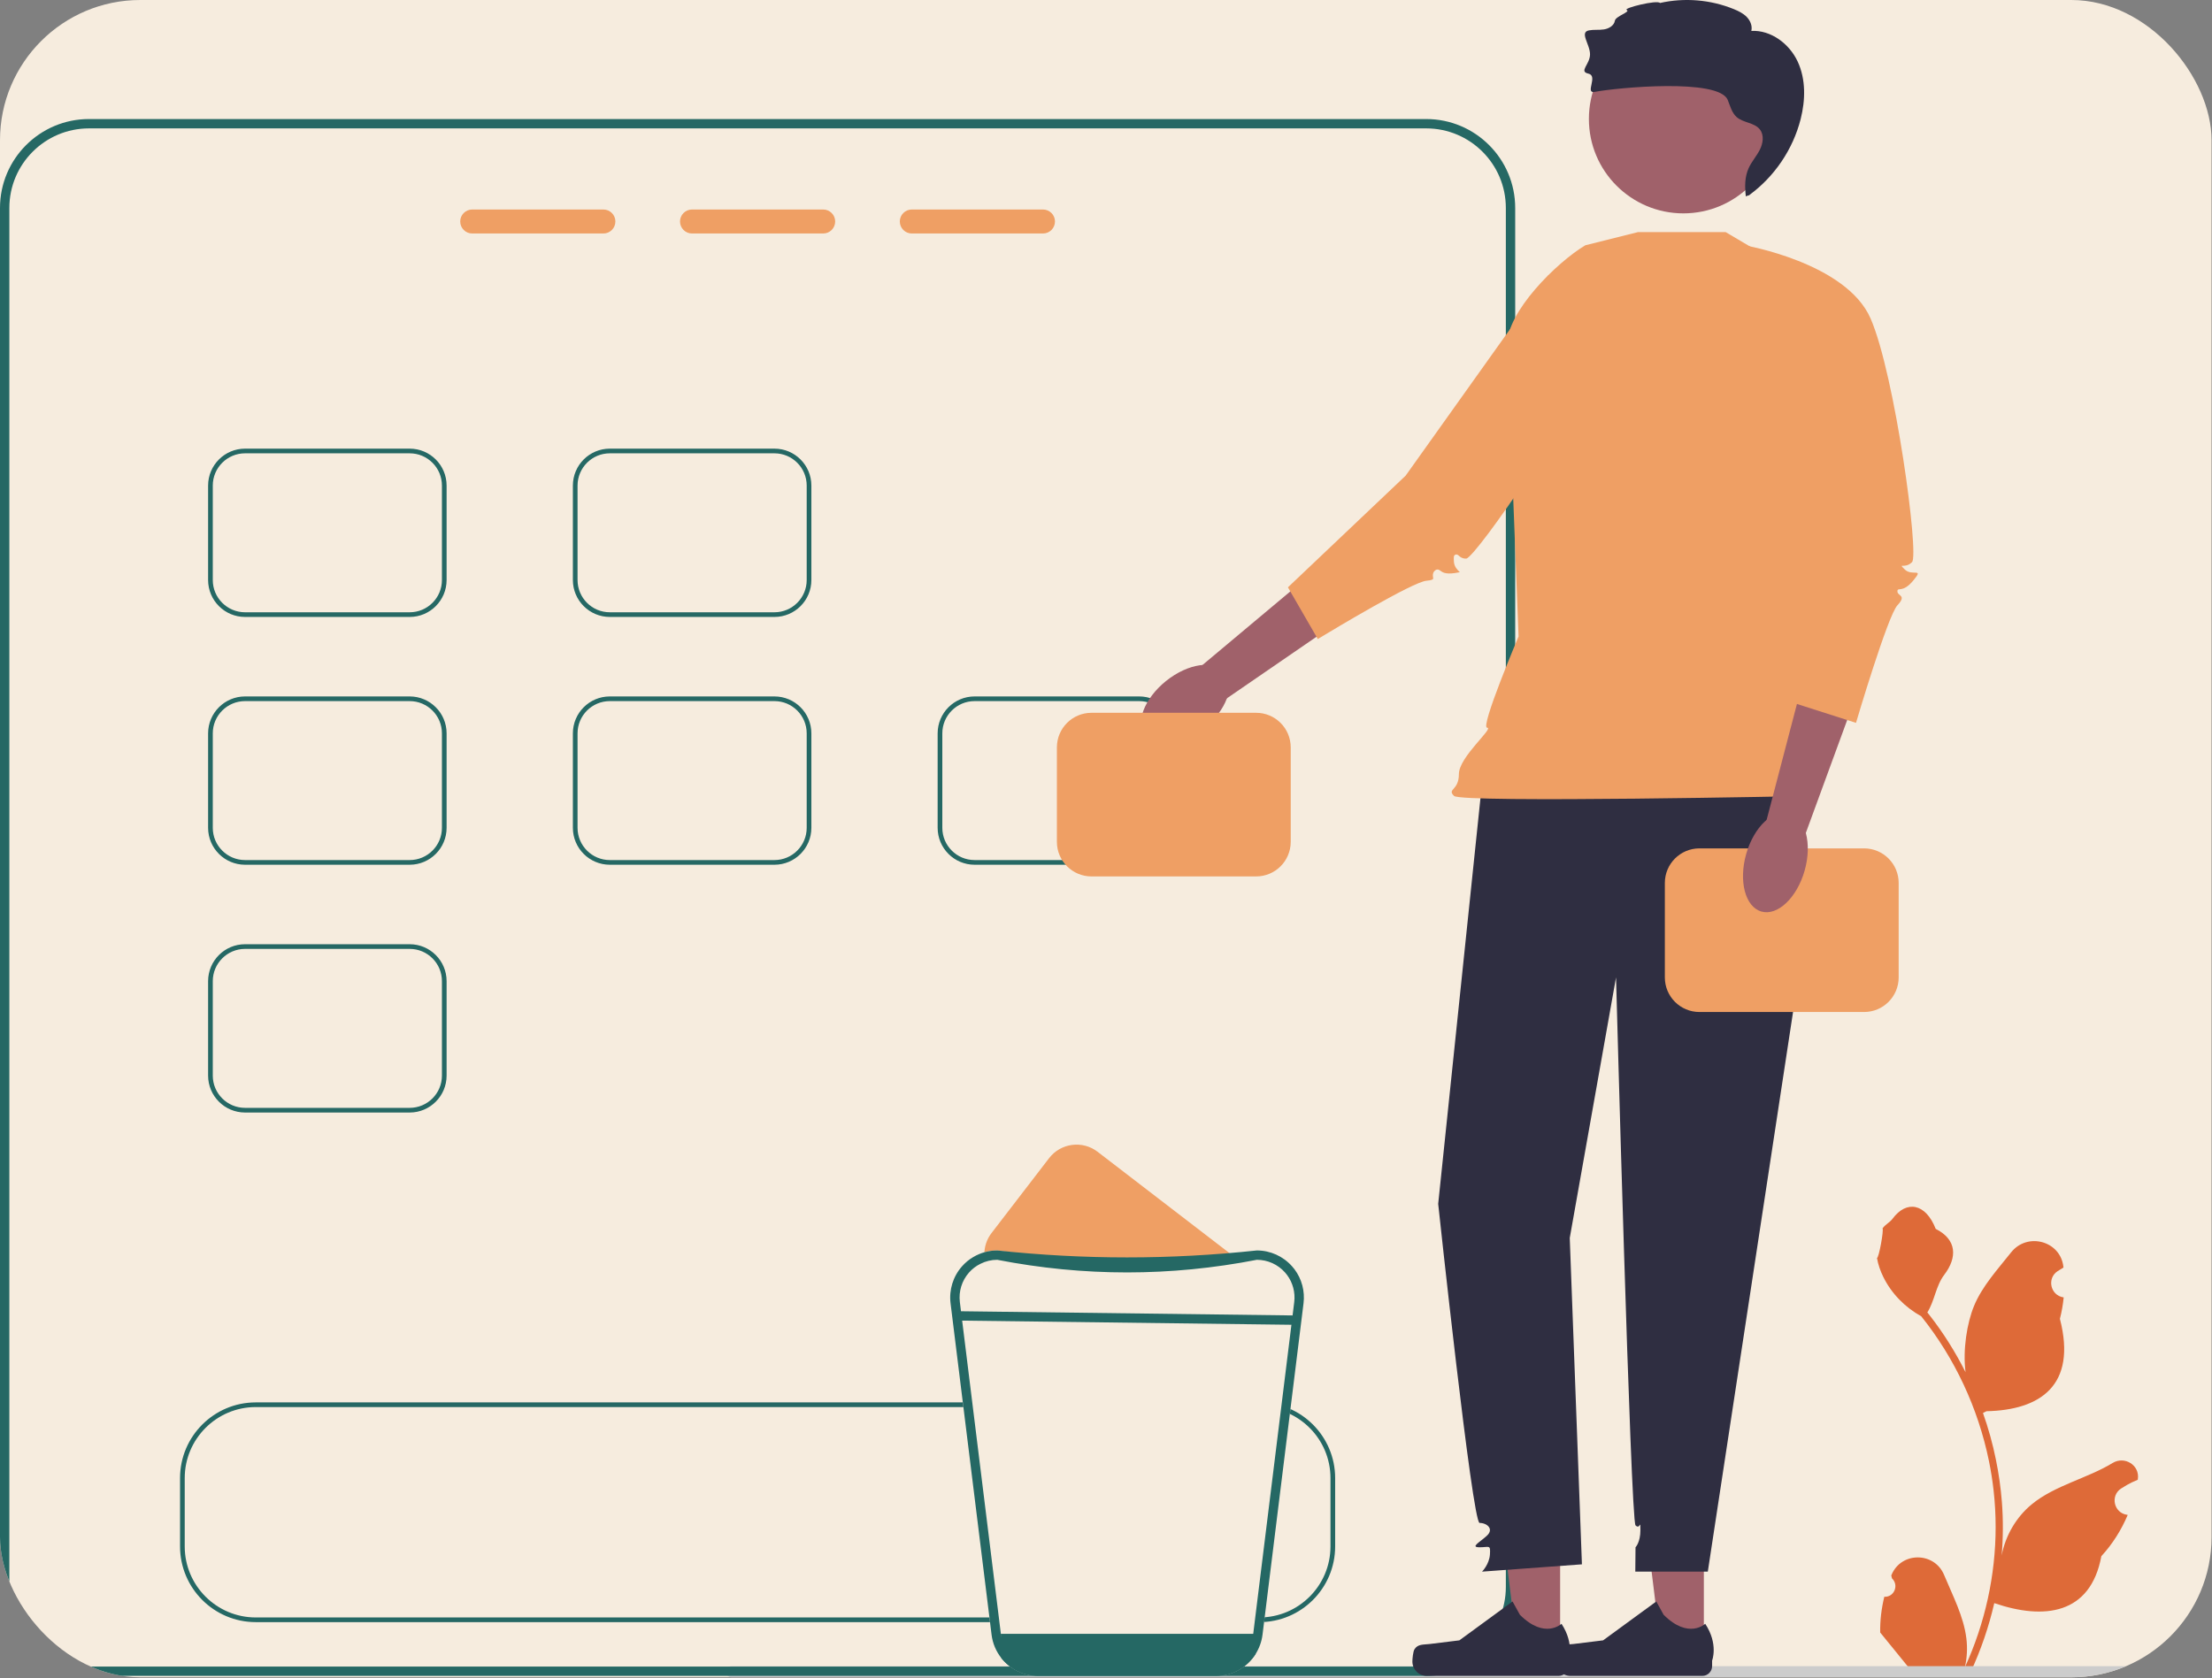 <svg width="473" height="359" viewBox="0 0 473 359" fill="none" xmlns="http://www.w3.org/2000/svg">
<rect x="0" y="0" width="473" height="359" fill="#808080" stroke="none"/>
<g clip-path="url(#clip0_397_680)">
<rect width="472.906" height="358.762" rx="30" fill="#F6ECDE"/>
<path d="M402.927 341.537C404.993 341.667 406.135 339.1 404.572 337.604L404.416 336.986C404.437 336.936 404.457 336.887 404.478 336.837C406.567 331.856 413.648 331.89 415.719 336.879C417.558 341.307 419.899 345.743 420.475 350.425C420.733 352.492 420.617 354.597 420.159 356.626C424.467 347.215 426.734 336.939 426.734 326.605C426.734 324.008 426.592 321.412 426.301 318.822C426.062 316.703 425.733 314.598 425.306 312.511C423 301.234 418.008 290.493 410.806 281.522C407.344 279.629 404.457 276.671 402.713 273.125C402.087 271.846 401.596 270.471 401.363 269.069C401.757 269.121 402.849 263.12 402.552 262.752C403.101 261.919 404.083 261.505 404.683 260.692C407.665 256.649 411.774 257.355 413.919 262.849C418.502 265.162 418.546 268.997 415.734 272.686C413.946 275.033 413.7 278.208 412.13 280.721C412.292 280.928 412.46 281.128 412.621 281.335C415.582 285.132 418.143 289.215 420.302 293.503C419.692 288.737 420.593 282.995 422.129 279.294C423.877 275.076 427.153 271.524 430.039 267.879C433.505 263.499 440.612 265.41 441.223 270.962C441.229 271.016 441.235 271.069 441.24 271.123C440.812 271.365 440.392 271.622 439.982 271.893C437.642 273.44 438.451 277.067 441.223 277.495L441.286 277.504C441.13 279.048 440.866 280.579 440.478 282.084C444.18 296.4 436.188 301.614 424.777 301.848C424.525 301.977 424.279 302.106 424.027 302.229C425.184 305.484 426.107 308.823 426.792 312.208C427.405 315.198 427.832 318.221 428.071 321.257C428.368 325.087 428.342 328.936 428.019 332.76L428.038 332.624C428.859 328.413 431.145 324.48 434.465 321.754C439.411 317.691 446.398 316.195 451.733 312.93C454.302 311.358 457.593 313.389 457.144 316.367L457.123 316.51C456.328 316.832 455.553 317.207 454.804 317.627C454.375 317.869 453.955 318.126 453.545 318.397C451.206 319.944 452.014 323.571 454.786 323.999L454.849 324.008C454.894 324.015 454.933 324.021 454.978 324.028C453.615 327.264 451.717 330.267 449.34 332.857C447.025 345.354 437.084 346.54 426.45 342.9H426.443C425.28 347.964 423.582 352.912 421.399 357.627H403.378C403.314 357.427 403.256 357.22 403.198 357.02C404.864 357.123 406.543 357.026 408.184 356.723C406.847 355.082 405.51 353.428 404.173 351.788C404.141 351.756 404.115 351.723 404.089 351.691C403.411 350.851 402.726 350.018 402.048 349.179L402.048 349.178C402.005 346.6 402.315 344.03 402.927 341.537Z" fill="#DE6A38"/>
<path d="M155.236 357.572C155.236 358.232 155.766 358.762 156.426 358.762H471.716C472.376 358.762 472.906 358.232 472.906 357.572C472.906 356.912 472.376 356.382 471.716 356.382H156.426C155.766 356.382 155.236 356.912 155.236 357.572Z" fill="#CCCCCC"/>
<path d="M273.68 271.582L268.81 275.492L267.25 276.752C267.11 276.562 266.95 276.362 266.79 276.182C265.26 274.452 263.06 273.462 260.76 273.462H221.68C221.55 272.802 221.52 272.132 221.58 271.462C221.75 269.522 222.68 267.652 224.32 266.342L251.77 244.292C254.95 241.732 259.61 242.242 262.17 245.432L274.82 261.182C277.38 264.372 276.87 269.022 273.68 271.582Z" fill="#F6ECDE"/>
<path d="M265.5 273.462H217.24C215.98 273.462 214.75 273.762 213.65 274.322L213.38 274.112C212.9 273.742 212.47 273.322 212.12 272.872C210.03 270.272 209.9 266.502 212.02 263.742L224.33 247.722C226.82 244.482 231.47 243.872 234.71 246.362L262.62 267.812C263.88 268.772 264.73 270.062 265.17 271.462C265.37 272.112 265.49 272.782 265.5 273.462Z" fill="#EF9F64"/>
<path d="M304.98 25.462H19.02C8.53 25.462 0 33.992 0 44.482V339.442C0 349.932 8.53 358.462 19.02 358.462H304.98C315.47 358.462 324 349.932 324 339.442V44.482C324 33.992 315.47 25.462 304.98 25.462ZM322 339.442C322 348.832 314.37 356.462 304.98 356.462H19.02C9.63 356.462 2 348.832 2 339.442V44.482C2 35.092 9.63 27.462 19.02 27.462H304.98C314.37 27.462 322 35.092 322 44.482V339.442Z" fill="#256864"/>
<path d="M129.03 44.812H100.97C99.56 44.812 98.41 45.962 98.41 47.372C98.41 48.792 99.56 49.942 100.97 49.942H129.03C130.44 49.942 131.59 48.792 131.59 47.372C131.59 45.962 130.44 44.812 129.03 44.812Z" fill="#EF9F64"/>
<path d="M176.03 44.812H147.97C146.56 44.812 145.41 45.962 145.41 47.372C145.41 48.792 146.56 49.942 147.97 49.942H176.03C177.44 49.942 178.59 48.792 178.59 47.372C178.59 45.962 177.44 44.812 176.03 44.812Z" fill="#EF9F64"/>
<path d="M223.03 44.812H194.97C193.56 44.812 192.41 45.962 192.41 47.372C192.41 48.792 193.56 49.942 194.97 49.942H223.03C224.44 49.942 225.59 48.792 225.59 47.372C225.59 45.962 224.44 44.812 223.03 44.812Z" fill="#EF9F64"/>
<path d="M52.4 96.462H87.6C91.684 96.462 95 99.778 95 103.862V124.062C95 128.146 91.684 131.462 87.6 131.462H52.4C48.316 131.462 45 128.146 45 124.062V103.862C45 99.778 48.316 96.462 52.4 96.462Z" fill="#F6ECDE" stroke="#256864"/>
<path d="M52.4 149.462H87.6C91.684 149.462 95 152.778 95 156.862V177.062C95 181.146 91.684 184.462 87.6 184.462H52.4C48.316 184.462 45 181.146 45 177.062V156.862C45 152.778 48.316 149.462 52.4 149.462Z" fill="#F6ECDE" stroke="#256864"/>
<path d="M52.4 202.462H87.6C91.684 202.462 95 205.778 95 209.862V230.062C95 234.146 91.684 237.462 87.6 237.462H52.4C48.316 237.462 45 234.146 45 230.062V209.862C45 205.778 48.316 202.462 52.4 202.462Z" fill="#F6ECDE" stroke="#256864"/>
<path d="M130.4 96.462H165.6C169.684 96.462 173 99.778 173 103.862V124.062C173 128.146 169.684 131.462 165.6 131.462H130.4C126.316 131.462 123 128.146 123 124.062V103.862C123 99.778 126.316 96.462 130.4 96.462Z" fill="#F6ECDE" stroke="#256864"/>
<path d="M130.4 149.462H165.6C169.684 149.462 173 152.778 173 156.862V177.062C173 181.146 169.684 184.462 165.6 184.462H130.4C126.316 184.462 123 181.146 123 177.062V156.862C123 152.778 126.316 149.462 130.4 149.462Z" fill="#F6ECDE" stroke="#256864"/>
<path d="M208.4 149.462H243.6C247.684 149.462 251 152.778 251 156.862V177.062C251 181.146 247.684 184.462 243.6 184.462H208.4C204.316 184.462 201 181.146 201 177.062V156.862C201 152.778 204.316 149.462 208.4 149.462Z" fill="#F6ECDE" stroke="#256864"/>
<path d="M54.69 300.462H269.31C277.964 300.462 285 307.498 285 316.152V330.772C285 339.426 277.964 346.462 269.31 346.462H54.69C46.036 346.462 39 339.426 39 330.772V316.152C39 307.498 46.036 300.462 54.69 300.462Z" fill="#F6ECDE" stroke="#256864"/>
<path d="M276.81 271.492C276.64 271.282 276.47 271.062 276.29 270.862C274.38 268.702 271.64 267.462 268.76 267.462C250.628 270.155 232.114 270.102 213.24 267.462C211.42 267.462 209.66 267.962 208.12 268.872C207.23 269.392 206.41 270.062 205.71 270.862C203.8 273.012 202.91 275.892 203.26 278.752L212.03 349.642C212.65 354.672 216.94 358.462 222 358.462H260C265.06 358.462 269.35 354.672 269.97 349.642L278.74 278.752C279.06 276.162 278.36 273.562 276.81 271.492Z" fill="#F6ECDE"/>
<path d="M276.81 271.492C276.64 271.282 276.47 271.062 276.29 270.862C274.38 268.702 271.64 267.462 268.76 267.462C250.254 269.446 231.747 269.446 213.24 267.462C211.42 267.462 209.66 267.962 208.12 268.872C207.23 269.392 206.41 270.062 205.71 270.862C203.8 273.012 202.91 275.892 203.26 278.752L212.03 349.642C212.26 351.532 213.01 353.242 214.12 354.642C215.97 356.972 218.81 358.452 221.96 358.462H260C263.53 358.462 266.69 356.612 268.48 353.792C269.26 352.562 269.78 351.162 269.97 349.642L278.74 278.752C279.06 276.162 278.36 273.562 276.81 271.492ZM276.75 278.502L267.99 349.392C267.99 349.412 267.98 349.442 267.98 349.462C267.45 353.462 264.03 356.462 260 356.462H222C217.97 356.462 214.55 353.462 214.02 349.462C214.02 349.442 214.01 349.412 214.01 349.392L205.25 278.502C204.97 276.212 205.68 273.912 207.21 272.182C207.9 271.402 208.73 270.772 209.65 270.322C210.75 269.762 211.98 269.462 213.24 269.462C231.747 273.063 250.254 273.063 268.76 269.462C271.06 269.462 273.26 270.452 274.79 272.182C274.95 272.362 275.11 272.562 275.25 272.752C276.46 274.402 277 276.462 276.75 278.502Z" fill="#256864"/>
<path d="M269 349.462L268.48 353.792C266.69 356.612 263.53 358.462 260 358.462H221.96C218.81 358.452 215.97 356.972 214.12 354.642L214 349.462H269Z" fill="#256864"/>
<path d="M309.032 117.286L261.167 150.178L255.267 143.799L299.297 106.906L309.032 117.286Z" fill="#A0616A"/>
<path d="M257.478 155.784C262.189 152 264.186 146.665 261.94 143.868C259.693 141.071 254.053 141.871 249.342 145.655C244.631 149.438 242.634 154.773 244.88 157.57C247.127 160.367 252.767 159.567 257.478 155.784Z" fill="#A0616A"/>
<path d="M333.607 353.011L324.512 353.01L320.186 317.929L333.609 317.93L333.607 353.011Z" fill="#A0616A"/>
<path d="M302.446 352.804C302.163 353.281 302.014 354.82 302.014 355.375C302.014 357.08 303.396 358.462 305.1 358.462H333.266C334.429 358.462 335.372 357.519 335.372 356.356V355.183C335.372 355.183 336.765 351.659 333.897 347.315C333.897 347.315 330.331 350.716 325.004 345.389L323.433 342.543L312.061 350.86L305.757 351.636C304.378 351.806 303.156 351.609 302.446 352.804Z" fill="#2F2E41"/>
<path d="M364.342 353.011L355.247 353.01L350.921 317.929L364.344 317.93L364.342 353.011Z" fill="#A0616A"/>
<path d="M333.183 352.804C332.899 353.281 332.75 354.82 332.75 355.375C332.75 357.08 334.132 358.462 335.837 358.462H364.003C365.166 358.462 366.108 357.519 366.108 356.356V355.183C366.108 355.183 367.502 351.659 364.633 347.315C364.633 347.315 361.068 350.716 355.74 345.389L354.169 342.543L342.797 350.86L336.494 351.636C335.115 351.806 333.892 351.609 333.183 352.804Z" fill="#2F2E41"/>
<path d="M317.953 157.48L307.534 257.5C307.534 257.5 314.827 325.743 316.39 325.743C317.953 325.743 319.516 327.031 317.953 328.471C316.39 329.911 314.306 330.952 316.39 330.952C318.474 330.952 318.727 330.317 318.6 332.458C318.474 334.599 316.911 336.162 316.911 336.162L338.27 334.599L335.665 264.793L345.563 209.053C345.563 209.053 348.688 325.222 349.73 326.264C350.772 327.306 350.772 324.701 350.772 327.306C350.772 329.911 349.73 330.953 349.73 330.953L349.681 336.162H365.186L387.238 191.341L383.591 154.875L317.953 157.48Z" fill="#2F2E41"/>
<path d="M369.005 49.646H350.251L339 52.462C332.924 56.07 322.031 66.807 322.305 73.868L324.725 136.122C324.725 136.122 316.437 155.655 318 155.655C319.563 155.655 311.962 161.908 311.962 165.555C311.962 169.201 309.357 168.68 310.92 170.243C312.483 171.806 387.238 170.243 387.238 170.243C387.238 170.243 388.019 168.68 388.019 166.076C388.019 163.471 389.57 161.92 389.57 161.92V157.029L384.893 140.029L393.228 63.972L369.005 49.646Z" fill="#EF9F64"/>
<path d="M275.404 125.624L281.79 136.681C285.277 134.569 302.121 124.45 305.035 124.215C306.132 124.126 306.377 123.92 306.427 123.858C306.475 123.798 306.461 123.662 306.432 123.445C306.386 123.109 306.318 122.602 306.711 122.168C307.289 121.532 307.795 121.915 308.04 122.099C308.418 122.385 309.054 122.863 311.102 122.573C311.626 122.499 311.955 122.436 312.162 122.386L312.139 122.364C311.693 121.943 310.945 121.239 310.891 120.108C310.842 119.096 310.829 118.824 311.198 118.649C311.539 118.49 311.805 118.729 311.963 118.872C312.23 119.115 312.669 119.513 313.574 119.479C315.888 118.722 337.394 87.67 341.593 75.3C342.639 72.22 342.509 69.359 341.209 66.8C338.716 61.892 332.612 59.434 331.105 58.89L300.576 101.736L275.404 125.624Z" fill="#EF9F64"/>
<path d="M359.96 45.637C371.116 45.637 380.16 36.593 380.16 25.437C380.16 14.28 371.116 5.236 359.96 5.236C348.803 5.236 339.759 14.28 339.759 25.437C339.759 36.593 348.803 45.637 359.96 45.637Z" fill="#A0616A"/>
<path d="M384.399 13.159C382.624 9.352 378.689 6.394 374.494 6.61C374.747 5.553 374.279 4.423 373.525 3.64C372.772 2.857 371.768 2.368 370.763 1.956C365.792 -0.076 360.194 -0.543 354.955 0.64C354.43 -0.088 346.953 1.749 347.847 2.139C348.741 2.53 345.473 3.461 345.318 4.425C345.149 5.48 344.031 6.127 342.975 6.292C341.919 6.456 340.829 6.296 339.779 6.496C337.663 6.899 340.031 9.501 340.001 11.655C339.97 13.808 337.545 15.284 339.649 15.747C341.82 16.224 338.816 20.07 341.001 19.654C345.942 18.716 367.52 16.714 369.44 21.363C369.973 22.654 370.308 24.116 371.355 25.04C372.782 26.296 375.158 26.195 376.325 27.696C377.266 28.906 376.996 30.682 376.3 32.048C375.605 33.413 374.547 34.576 373.917 35.973C373.072 37.846 373.076 39.932 373.318 42.004C373.504 41.906 373.791 41.809 374.221 41.711L374.036 41.735C379.427 37.808 383.388 31.96 385.034 25.497C386.071 21.427 386.174 16.966 384.399 13.159Z" fill="#2F2E41"/>
<path d="M398.602 181.462H363.398C359.312 181.462 356 184.774 356 188.86V209.064C356 213.15 359.312 216.462 363.398 216.462H398.602C402.688 216.462 406 213.15 406 209.064V188.86C406 184.774 402.688 181.462 398.602 181.462Z" fill="#EF9F64"/>
<path d="M405.622 124.979L385.651 179.515L377.146 177.732L391.675 122.155L405.622 124.979Z" fill="#A0616A"/>
<path d="M385.89 186.221C387.539 180.408 386.078 174.902 382.627 173.923C379.175 172.943 375.041 176.862 373.391 182.675C371.742 188.487 373.203 193.994 376.654 194.973C380.106 195.952 384.241 192.034 385.89 186.221Z" fill="#A0616A"/>
<path d="M373 52.462C373 52.462 394.791 56.158 400.001 68.139C405.21 80.121 410.419 118.67 408.857 120.233C407.294 121.796 405.731 120.233 407.294 121.796C408.857 123.359 411.504 121.3 409.138 124.153C406.773 127.005 405.731 125.443 405.731 126.484C405.731 127.526 407.815 127.243 405.731 129.469C403.647 131.694 396.875 154.615 396.875 154.615L383.851 150.448L386.456 115.545L373 52.462Z" fill="#EF9F64"/>
<path d="M268.602 152.462H233.398C229.312 152.462 226 155.774 226 159.86V180.064C226 184.15 229.312 187.462 233.398 187.462H268.602C272.688 187.462 276 184.15 276 180.064V159.86C276 155.774 272.688 152.462 268.602 152.462Z" fill="#EF9F64"/>
<path d="M205.013 280.462L204.987 282.462L276.797 283.367L276.823 281.367L205.013 280.462Z" fill="#256864"/>
</g>
<defs>
<clipPath id="clip0_397_680">
<rect width="472.906" height="358.762" rx="30" fill="white"/>
</clipPath>
</defs>
</svg>
